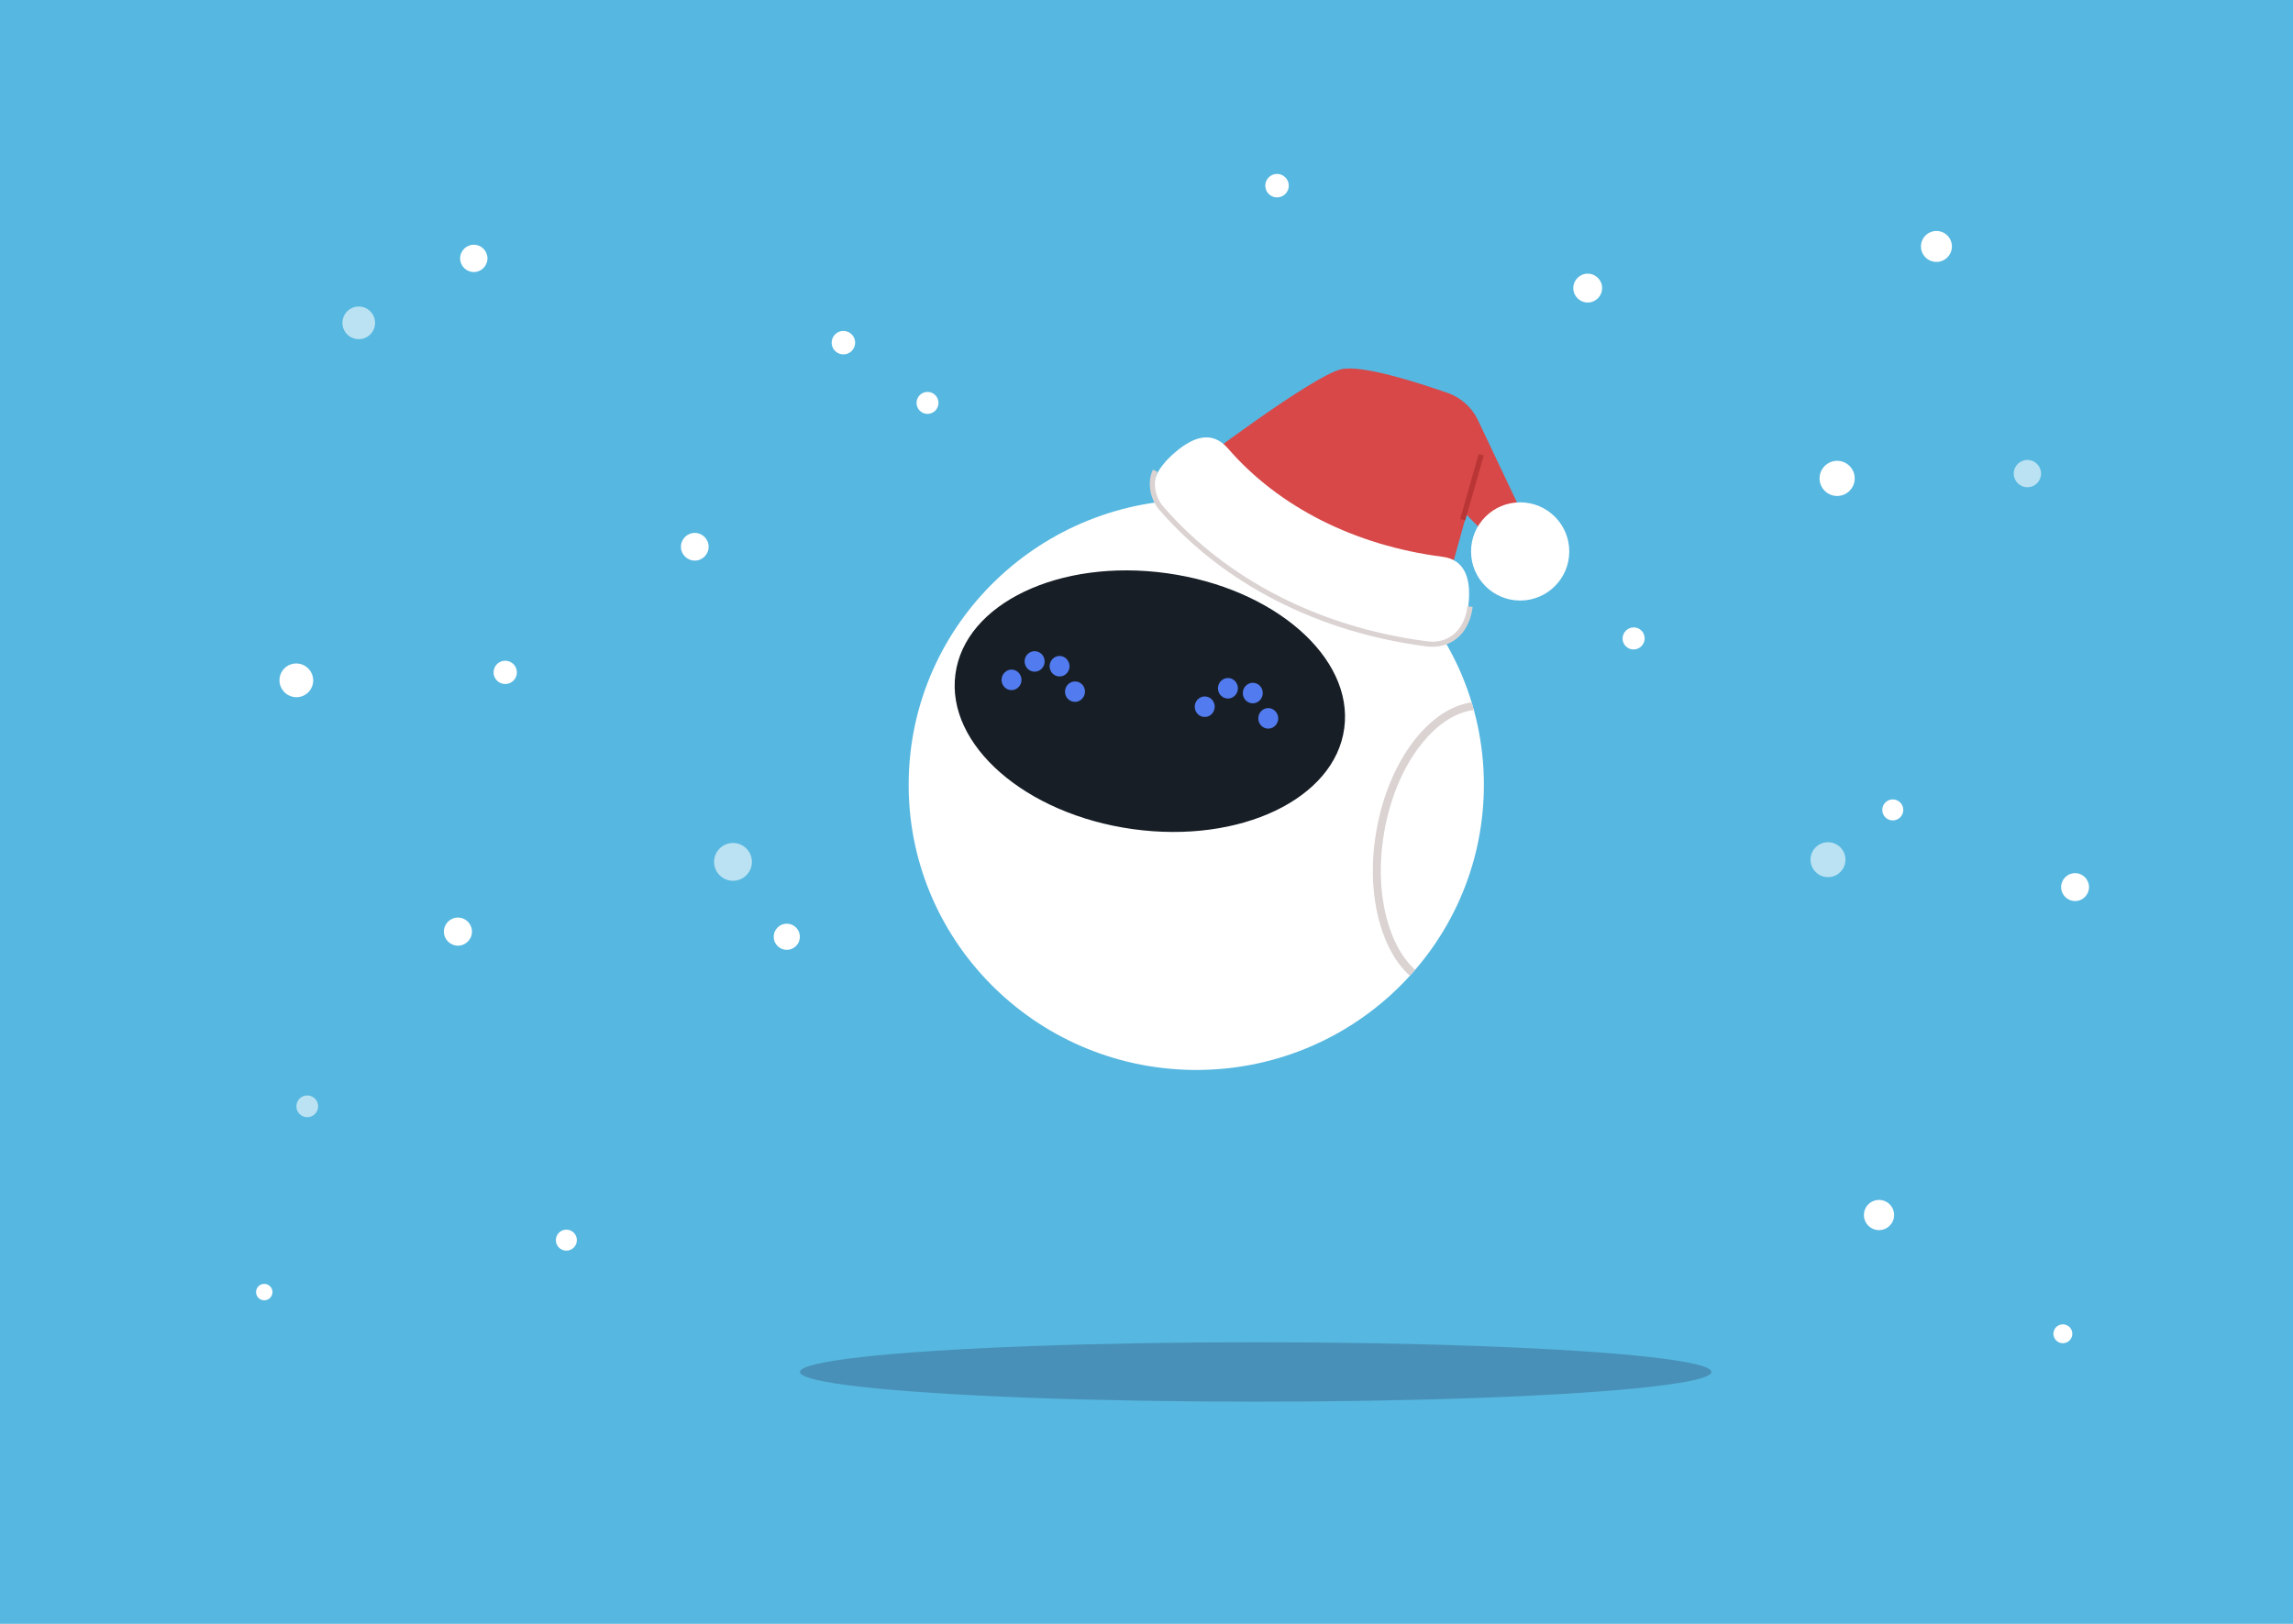 <?xml version="1.0" encoding="utf-8"?>
<!-- Generator: Adobe Illustrator 27.3.1, SVG Export Plug-In . SVG Version: 6.00 Build 0)  -->
<svg version="1.1" id="Layer_1" xmlns="http://www.w3.org/2000/svg" xmlns:xlink="http://www.w3.org/1999/xlink" x="0px" y="0px"
	 viewBox="0 0 2400 1700" style="enable-background:new 0 0 2400 1700;" xml:space="preserve">
<style type="text/css">
	.st0{fill:#56B7E0;}
	.st1{fill:#FFFFFF;}
	.st2{opacity:0.59;fill:#FFFFFF;enable-background:new    ;}
	.st3{fill:#171E26;}
	.st4{fill:#527BEF;}
	.st5{fill:#DBD2D2;}
	.st6{fill:#D84848;}
	.st7{fill:#BA3535;}
	.st8{opacity:0.3;fill:#293657;}
</style>
<rect class="st0" width="2400" height="1700"/>
<g>
	<circle class="st1" cx="727.2" cy="572.4" r="14.5"/>
	
		<ellipse transform="matrix(0.231 -0.973 0.973 0.231 329.867 1134.641)" class="st1" cx="882.6" cy="358.7" rx="12.3" ry="12.3"/>
	
		<ellipse transform="matrix(0.707 -0.707 0.707 0.707 254.202 1002.178)" class="st1" cx="1336.8" cy="194.2" rx="12.3" ry="12.3"/>
	
		<ellipse transform="matrix(0.707 -0.707 0.707 0.707 28.332 1404.933)" class="st1" cx="1710.1" cy="668.3" rx="11.6" ry="11.5"/>
	<circle class="st1" cx="970.8" cy="421.8" r="11.5"/>
	<circle class="st2" cx="1913.3" cy="900" r="18.3"/>
	<circle class="st2" cx="767.2" cy="902.3" r="19.8"/>
	
		<ellipse transform="matrix(0.707 -0.707 0.707 0.707 209.234 1506.47)" class="st1" cx="1923.1" cy="500.7" rx="18.4" ry="18.4"/>
	<circle class="st1" cx="2026.8" cy="258" r="16.2"/>
	<circle class="st1" cx="1661.8" cy="301.6" r="15.1"/>
	
		<ellipse transform="matrix(0.707 -0.707 0.707 0.707 -412.818 428.034)" class="st1" cx="310.3" cy="712.3" rx="17.6" ry="17.7"/>
	<circle class="st1" cx="479.3" cy="975.3" r="14.7"/>
	<circle class="st1" cx="528.8" cy="703.9" r="12.2"/>
	<circle class="st1" cx="823.5" cy="980.7" r="13.7"/>
	<circle class="st1" cx="276.6" cy="1352.7" r="8.6"/>
	
		<ellipse transform="matrix(0.23 -0.973 0.973 0.23 304.959 3176.01)" class="st1" cx="2158.9" cy="1395.3" rx="9.9" ry="9.9"/>
	<circle class="st1" cx="1981.1" cy="847.9" r="11"/>
	<circle class="st1" cx="592.8" cy="1298.3" r="11"/>
	<circle class="st1" cx="1966.7" cy="1272" r="15.8"/>
	<circle class="st1" cx="2171.9" cy="928.7" r="14.6"/>
	<circle class="st2" cx="2122" cy="495.8" r="14.3"/>
	<circle class="st2" cx="375.5" cy="338" r="17.1"/>
	<circle class="st1" cx="495.9" cy="270.5" r="14.3"/>
	<circle class="st1" cx="1182.8" cy="716.1" r="14.3"/>
	<circle class="st1" cx="1422.8" cy="515.5" r="14.8"/>
	
		<ellipse transform="matrix(0.23 -0.973 0.973 0.23 663.416 1795.539)" class="st2" cx="1466" cy="478.7" rx="11.3" ry="11.3"/>
	<circle class="st2" cx="321.6" cy="1158.2" r="11.4"/>
</g>
<g>
	<path class="st1" d="M1553.1,826.2c-2.5,164.9-139.4,296.4-305.6,293.9c-166.2-2.6-299-138.3-296.4-303.1
		c2.5-164.9,139.4-296.4,305.6-293.9C1422.9,525.6,1555.6,661.3,1553.1,826.2L1553.1,826.2z"/>
	<g>
		<path class="st3" d="M1407,762.3c-9.8,74-108.9,121.3-221.3,105.7c-112.4-15.6-195.6-88.2-185.7-162.2
			c9.8-74,108.9-121.3,221.3-105.7C1333.7,615.7,1416.9,688.3,1407,762.3z"/>
		<g>
			<path class="st4" d="M1069.1,713.2c-0.8,5.9-6.1,10-11.8,9.2c-5.7-0.8-9.7-6.2-8.9-12.1c0.8-5.9,6.1-10,11.8-9.2
				C1065.8,701.9,1069.8,707.3,1069.1,713.2z"/>
			<path class="st4" d="M1135.5,725.5c-0.8,5.9-6.1,10-11.8,9.2c-5.7-0.8-9.7-6.2-8.9-12c0.8-5.9,6.1-10,11.8-9.2
				C1132.3,714.2,1136.3,719.6,1135.5,725.5L1135.5,725.5z"/>
			<path class="st4" d="M1119.4,698.9c-0.8,5.9-6.1,10-11.8,9.2c-5.7-0.8-9.7-6.2-8.9-12.1s6.1-10,11.8-9.2
				C1116.1,687.7,1120.1,693.1,1119.4,698.9L1119.4,698.9z"/>
			<path class="st4" d="M1093.3,693.9c-0.8,5.9-6.1,10-11.8,9.2c-5.7-0.8-9.7-6.2-9-12.1c0.8-5.9,6.1-10,11.8-9.2
				C1090.1,682.6,1094.1,688,1093.3,693.9L1093.3,693.9z"/>
		</g>
		<g>
			<path class="st4" d="M1271.3,741.3c-0.8,5.9-6,10-11.8,9.2c-5.7-0.8-9.7-6.2-8.9-12.1s6.1-10,11.8-9.2S1272.1,735.4,1271.3,741.3
				L1271.3,741.3z"/>
			<path class="st4" d="M1337.8,753.5c-0.8,5.9-6.1,10-11.8,9.2c-5.7-0.8-9.7-6.2-8.9-12.1c0.8-5.9,6-10,11.8-9.2
				C1334.5,742.3,1338.5,747.7,1337.8,753.5L1337.8,753.5z"/>
			<path class="st4" d="M1321.6,727c-0.8,5.9-6.1,10-11.8,9.2c-5.7-0.8-9.7-6.2-8.9-12.1c0.8-5.9,6.1-10,11.8-9.2
				C1318.4,715.7,1322.4,721.1,1321.6,727z"/>
			<path class="st4" d="M1295.6,722c-0.8,5.9-6.1,10-11.8,9.2c-5.7-0.8-9.7-6.2-8.9-12.1s6.1-10,11.8-9.2
				C1292.3,710.7,1296.3,716.1,1295.6,722L1295.6,722z"/>
		</g>
	</g>
	<path class="st5" d="M1475.6,1021.5c-10.7-9.6-19.7-23.1-26.3-40c-12.5-31.3-15.7-70.6-8.9-110.6s22.6-76.1,44.6-101.6
		c16.9-19.6,36-31.2,55.1-34l2.6,8c-17.7,2.1-35.5,12.9-51.4,31.4c-21.1,24.4-36.2,59-42.7,97.6c-6.5,38.6-3.5,76.3,8.4,106.2
		c6.2,15.6,14.4,28,24.2,36.8L1475.6,1021.5L1475.6,1021.5z"/>
	<path class="st5" d="M1380.7,551.5c-0.1,0-7.7-4.8-27.9-9.7l1.9-8c21.9,5.3,30.1,10.6,30.4,10.8L1380.7,551.5L1380.7,551.5z"/>
</g>
<g>
	<path class="st6" d="M1250.6,486.9c0,0,122.8-93.3,153.1-100.3c21.6-5,79.8,13.7,111.6,24.8c13.6,4.8,24.8,14.7,31.2,27.6
		l65.3,137.8l-29.4,10.2l-47.5-48.2l-19.2,69l-232.2-48.5L1250.6,486.9L1250.6,486.9z"/>
	<circle class="st1" cx="1591.1" cy="577.3" r="51.4"/>
	<path class="st1" d="M1504,674.4c-1.9,0-3.9-0.1-5.9-0.4c-114.3-14.7-214.6-66-282.5-144.5c-16.6-19.2-5.3-39,13.9-55.6
		c19.2-16.6,39-23.7,55.7-4.5c53.1,61.4,132.9,101.7,224.7,113.5c25.2,3.2,30.1,26.3,26.9,51.5
		C1533.6,657.4,1526.7,674.4,1504,674.4L1504,674.4z"/>
	<path class="st5" d="M1499.3,677.1c-2,0-4.1-0.1-6.2-0.4c-113.2-14.5-212.6-65.4-279.9-143.2c-9.9-11.5-12.7-29.5-6.4-41.9l4.8,2.5
		c-5.3,10.4-2.8,26.1,5.7,35.9c66.4,76.8,164.6,127,276.5,141.4c1.8,0.2,3.7,0.4,5.5,0.4c19.7,0,33.8-14.2,36.7-37.1l5.4,0.7
		C1538.1,661.1,1522,677.1,1499.3,677.1L1499.3,677.1z"/>
	
		<rect x="1504.9" y="507.5" transform="matrix(0.274 -0.962 0.962 0.274 627.746 1851.959)" class="st7" width="70.6" height="5.5"/>
</g>
<ellipse class="st8" cx="1314.3" cy="1436.3" rx="477" ry="31.1"/>
</svg>
